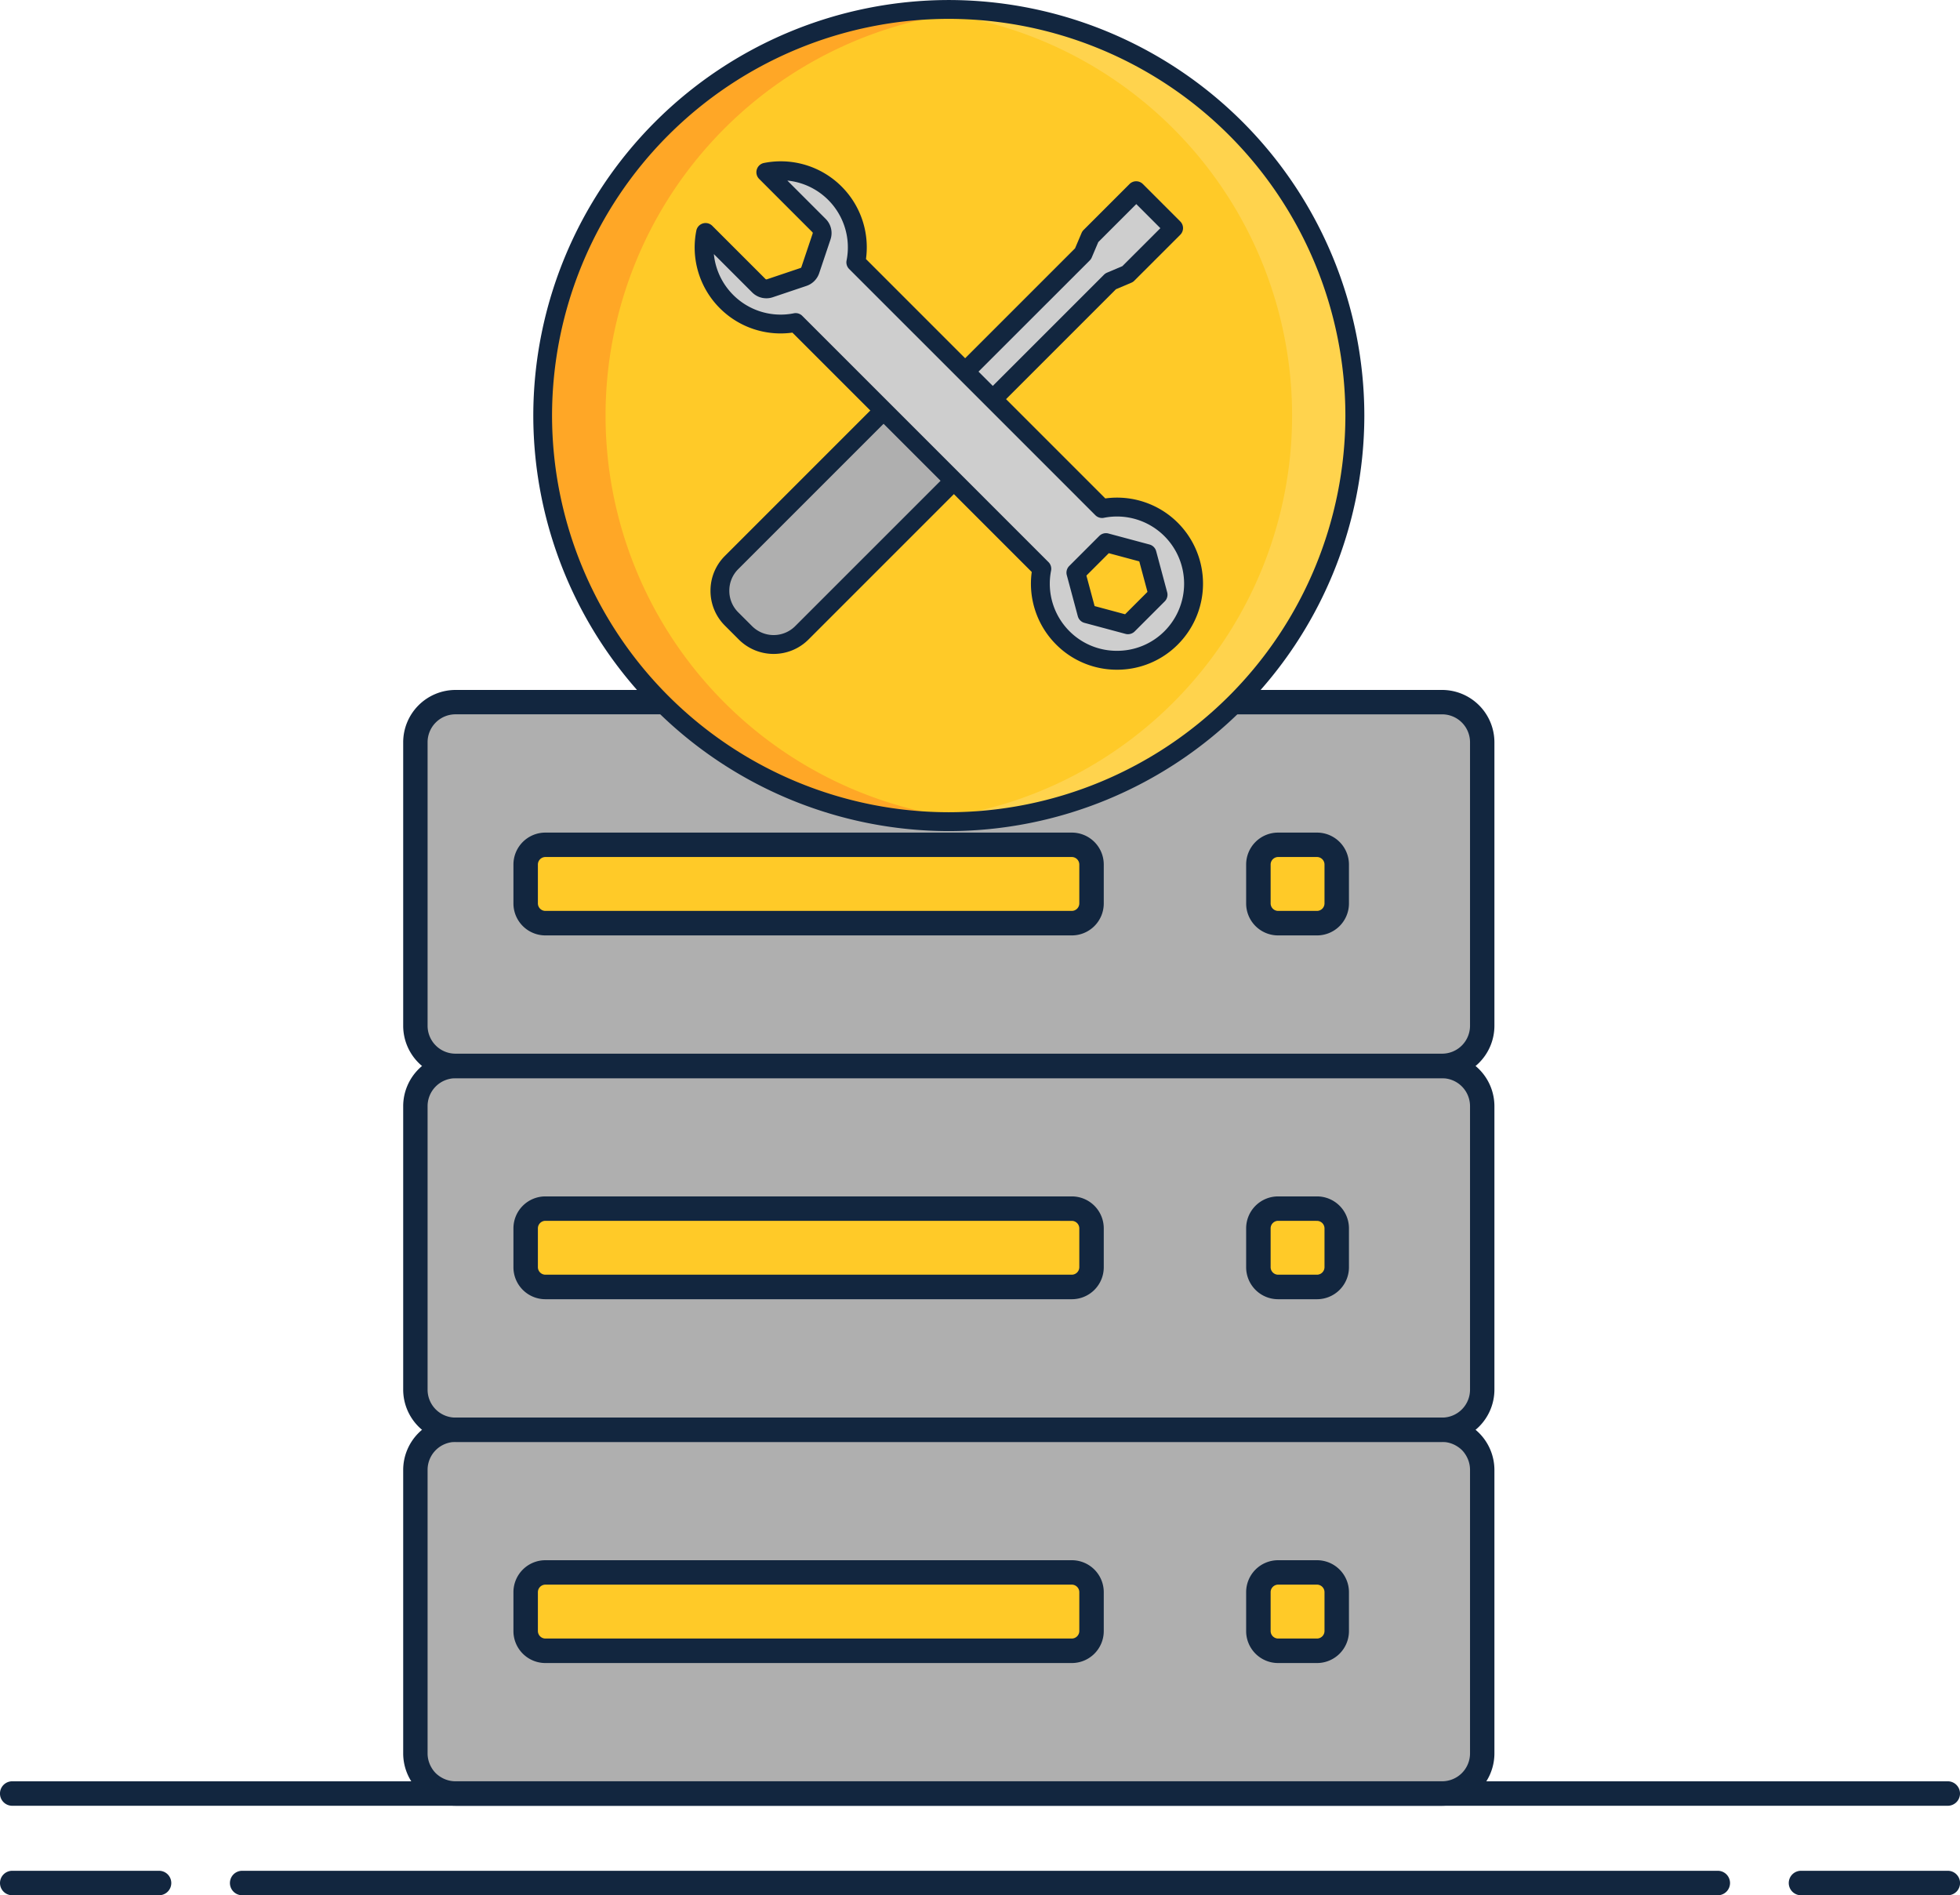 <svg xmlns="http://www.w3.org/2000/svg" width="90" height="87.024" viewBox="0 0 90 87.024">
  <g id="t1-ic6" transform="translate(1546.061 -1062.719)">
    <g id="Group_96425" data-name="Group 96425" transform="translate(-1546.061 1144.511)">
      <g id="Group_96422" data-name="Group 96422" transform="translate(0 4.109)">
        <g id="Group_96420" data-name="Group 96420">
          <path id="Path_142298" data-name="Path 142298" d="M-1538.758,1293.254h-6.741a.562.562,0,0,1-.562-.562.562.562,0,0,1,.562-.562h6.741a.562.562,0,0,1,.562.562A.562.562,0,0,1-1538.758,1293.254Z" transform="translate(1546.061 -1292.131)" fill="#12263f"/>
        </g>
        <g id="Group_96421" data-name="Group 96421" transform="translate(82.136)">
          <path id="Path_142299" data-name="Path 142299" d="M-1319.4,1293.254h-6.741a.562.562,0,0,1-.562-.562.562.562,0,0,1,.562-.562h6.741a.562.562,0,0,1,.562.562A.562.562,0,0,1-1319.4,1293.254Z" transform="translate(1326.704 -1292.131)" fill="#12263f"/>
        </g>
      </g>
      <g id="Group_96423" data-name="Group 96423" transform="translate(10.56 4.109)">
        <path id="Path_142300" data-name="Path 142300" d="M-1449.54,1293.254H-1517.3a.562.562,0,0,1-.562-.562.562.562,0,0,1,.562-.562h67.758a.562.562,0,0,1,.562.562A.562.562,0,0,1-1449.54,1293.254Z" transform="translate(1517.86 -1292.131)" fill="#12263f"/>
      </g>
      <g id="Group_96424" data-name="Group 96424" transform="translate(0 0)">
        <path id="Path_142301" data-name="Path 142301" d="M-1456.623,1282.281H-1545.5a.562.562,0,0,1-.562-.562.562.562,0,0,1,.562-.562h88.877a.562.562,0,0,1,.562.562A.562.562,0,0,1-1456.623,1282.281Z" transform="translate(1546.061 -1281.158)" fill="#12263f"/>
      </g>
    </g>
    <g id="Group_96453" data-name="Group 96453" transform="translate(-1527.55 1094.395)">
      <g id="Group_96427" data-name="Group 96427" transform="translate(0.562 17.267)">
        <g id="Group_96426" data-name="Group 96426">
          <rect id="Rectangle_8524" data-name="Rectangle 8524" width="48.99" height="16.705" rx="2" fill="#afafaf"/>
        </g>
      </g>
      <g id="Group_96429" data-name="Group 96429" transform="translate(0.562 33.972)">
        <g id="Group_96428" data-name="Group 96428">
          <rect id="Rectangle_8525" data-name="Rectangle 8525" width="48.99" height="16.705" rx="3" fill="#afafaf"/>
        </g>
      </g>
      <g id="Group_96431" data-name="Group 96431" transform="translate(0.562 0.562)">
        <g id="Group_96430" data-name="Group 96430">
          <rect id="Rectangle_8526" data-name="Rectangle 8526" width="48.99" height="16.705" rx="2" fill="#afafaf"/>
        </g>
      </g>
      <g id="Group_96433" data-name="Group 96433" transform="translate(0 0)">
        <g id="Group_96432" data-name="Group 96432">
          <path id="Path_142302" data-name="Path 142302" d="M-1448.913,1165.145h-45.307a2.406,2.406,0,0,1-2.4-2.4V1149.72a2.406,2.406,0,0,1,2.4-2.4h45.307a2.406,2.406,0,0,1,2.4,2.4v13.022A2.406,2.406,0,0,1-1448.913,1165.145Zm-45.307-16.706a1.282,1.282,0,0,0-1.28,1.28v13.022a1.282,1.282,0,0,0,1.28,1.28h45.307a1.282,1.282,0,0,0,1.28-1.28V1149.72a1.282,1.282,0,0,0-1.28-1.28Z" transform="translate(1496.623 -1147.316)" fill="#12263f"/>
        </g>
      </g>
      <g id="Group_96435" data-name="Group 96435" transform="translate(0 16.706)">
        <g id="Group_96434" data-name="Group 96434">
          <path id="Path_142303" data-name="Path 142303" d="M-1448.913,1209.759h-45.307a2.406,2.406,0,0,1-2.4-2.4v-13.021a2.406,2.406,0,0,1,2.4-2.4h45.307a2.406,2.406,0,0,1,2.4,2.4v13.021A2.406,2.406,0,0,1-1448.913,1209.759Zm-45.307-16.7a1.282,1.282,0,0,0-1.28,1.28v13.021a1.282,1.282,0,0,0,1.28,1.28h45.307a1.281,1.281,0,0,0,1.28-1.28v-13.021a1.281,1.281,0,0,0-1.28-1.28Z" transform="translate(1496.623 -1191.931)" fill="#12263f"/>
        </g>
      </g>
      <g id="Group_96437" data-name="Group 96437" transform="translate(0 33.41)">
        <g id="Group_96436" data-name="Group 96436">
          <path id="Path_142304" data-name="Path 142304" d="M-1448.913,1254.372h-45.307a2.406,2.406,0,0,1-2.4-2.4v-13.021a2.406,2.406,0,0,1,2.4-2.4h45.307a2.406,2.406,0,0,1,2.4,2.4v13.021A2.406,2.406,0,0,1-1448.913,1254.372Zm-45.307-16.705a1.282,1.282,0,0,0-1.28,1.28v13.021a1.282,1.282,0,0,0,1.28,1.28h45.307a1.281,1.281,0,0,0,1.28-1.28v-13.021a1.282,1.282,0,0,0-1.28-1.28Z" transform="translate(1496.623 -1236.544)" fill="#12263f"/>
        </g>
      </g>
      <g id="Group_96438" data-name="Group 96438" transform="translate(5.627 7.116)">
        <rect id="Rectangle_8527" data-name="Rectangle 8527" width="25.983" height="3.598" rx="1.799" fill="#ffca28"/>
      </g>
      <g id="Group_96439" data-name="Group 96439" transform="translate(5.627 23.821)">
        <rect id="Rectangle_8528" data-name="Rectangle 8528" width="25.983" height="3.598" rx="1.799" fill="#ffca28"/>
      </g>
      <g id="Group_96440" data-name="Group 96440" transform="translate(5.627 40.526)">
        <rect id="Rectangle_8529" data-name="Rectangle 8529" width="25.983" height="3.598" rx="1.799" fill="#ffca28"/>
      </g>
      <g id="Group_96441" data-name="Group 96441" transform="translate(5.065 6.554)">
        <path id="Path_142305" data-name="Path 142305" d="M-1457.455,1169.54h-24.175a1.468,1.468,0,0,1-1.466-1.466v-1.789a1.468,1.468,0,0,1,1.466-1.466h24.175a1.467,1.467,0,0,1,1.466,1.466v1.789A1.467,1.467,0,0,1-1457.455,1169.54Zm-24.175-3.6a.347.347,0,0,0-.343.343v1.789a.347.347,0,0,0,.343.343h24.175a.347.347,0,0,0,.343-.343v-1.789a.347.347,0,0,0-.343-.343Z" transform="translate(1483.096 -1164.819)" fill="#12263f"/>
      </g>
      <g id="Group_96442" data-name="Group 96442" transform="translate(5.065 23.259)">
        <path id="Path_142306" data-name="Path 142306" d="M-1457.455,1214.155h-24.175a1.468,1.468,0,0,1-1.466-1.466V1210.9a1.467,1.467,0,0,1,1.466-1.466h24.175a1.467,1.467,0,0,1,1.466,1.466v1.789A1.467,1.467,0,0,1-1457.455,1214.155Zm-24.175-3.6a.347.347,0,0,0-.343.343v1.789a.347.347,0,0,0,.343.342h24.175a.347.347,0,0,0,.343-.342V1210.9a.347.347,0,0,0-.343-.343Z" transform="translate(1483.096 -1209.434)" fill="#12263f"/>
      </g>
      <g id="Group_96443" data-name="Group 96443" transform="translate(5.065 39.964)">
        <path id="Path_142307" data-name="Path 142307" d="M-1457.455,1258.768h-24.175a1.468,1.468,0,0,1-1.466-1.466v-1.789a1.468,1.468,0,0,1,1.466-1.466h24.175a1.467,1.467,0,0,1,1.466,1.466v1.789A1.467,1.467,0,0,1-1457.455,1258.768Zm-24.175-3.6a.347.347,0,0,0-.343.343v1.789a.347.347,0,0,0,.343.343h24.175a.347.347,0,0,0,.343-.343v-1.789a.347.347,0,0,0-.343-.343Z" transform="translate(1483.096 -1254.047)" fill="#12263f"/>
      </g>
      <g id="Group_96446" data-name="Group 96446" transform="translate(38.71 6.554)">
        <g id="Group_96444" data-name="Group 96444" transform="translate(0.561 0.562)">
          <rect id="Rectangle_8530" data-name="Rectangle 8530" width="3.598" height="3.598" rx="1.799" fill="#ffca28"/>
        </g>
        <g id="Group_96445" data-name="Group 96445">
          <path id="Path_142308" data-name="Path 142308" d="M-1389.986,1169.54h-1.789a1.467,1.467,0,0,1-1.466-1.466v-1.789a1.467,1.467,0,0,1,1.466-1.466h1.789a1.468,1.468,0,0,1,1.466,1.466v1.789A1.468,1.468,0,0,1-1389.986,1169.54Zm-1.789-3.6a.347.347,0,0,0-.342.343v1.789a.347.347,0,0,0,.342.343h1.789a.347.347,0,0,0,.343-.343v-1.789a.347.347,0,0,0-.343-.343Z" transform="translate(1393.241 -1164.819)" fill="#12263f"/>
        </g>
      </g>
      <g id="Group_96449" data-name="Group 96449" transform="translate(38.71 23.259)">
        <g id="Group_96447" data-name="Group 96447" transform="translate(0.561 0.561)">
          <rect id="Rectangle_8531" data-name="Rectangle 8531" width="3.598" height="3.598" rx="1.799" fill="#ffca28"/>
        </g>
        <g id="Group_96448" data-name="Group 96448">
          <path id="Path_142309" data-name="Path 142309" d="M-1389.986,1214.155h-1.789a1.467,1.467,0,0,1-1.466-1.466V1210.9a1.467,1.467,0,0,1,1.466-1.466h1.789a1.468,1.468,0,0,1,1.466,1.466v1.789A1.468,1.468,0,0,1-1389.986,1214.155Zm-1.789-3.6a.347.347,0,0,0-.342.343v1.789a.347.347,0,0,0,.342.342h1.789a.347.347,0,0,0,.343-.342V1210.9a.347.347,0,0,0-.343-.343Z" transform="translate(1393.241 -1209.434)" fill="#12263f"/>
        </g>
      </g>
      <g id="Group_96452" data-name="Group 96452" transform="translate(38.71 39.964)">
        <g id="Group_96450" data-name="Group 96450" transform="translate(0.561 0.562)">
          <rect id="Rectangle_8532" data-name="Rectangle 8532" width="3.598" height="3.598" rx="1.799" fill="#ffca28"/>
        </g>
        <g id="Group_96451" data-name="Group 96451">
          <path id="Path_142310" data-name="Path 142310" d="M-1389.986,1258.768h-1.789a1.467,1.467,0,0,1-1.466-1.466v-1.789a1.467,1.467,0,0,1,1.466-1.466h1.789a1.468,1.468,0,0,1,1.466,1.466v1.789A1.468,1.468,0,0,1-1389.986,1258.768Zm-1.789-3.6a.347.347,0,0,0-.342.343v1.789a.347.347,0,0,0,.342.343h1.789a.347.347,0,0,0,.343-.343v-1.789a.347.347,0,0,0-.343-.343Z" transform="translate(1393.241 -1254.047)" fill="#12263f"/>
        </g>
      </g>
    </g>
    <g id="Group_96454" data-name="Group 96454" transform="translate(-1521.14 1063.152)">
      <circle id="Ellipse_4353" data-name="Ellipse 4353" cx="18.647" cy="18.647" r="18.647" transform="translate(0 0)" fill="#ffca28"/>
    </g>
    <g id="Group_96456" data-name="Group 96456" transform="translate(-1521.14 1063.152)">
      <g id="Group_96455" data-name="Group 96455" transform="translate(0 0)">
        <path id="Path_142311" data-name="Path 142311" d="M-1476.62,1082.522a18.645,18.645,0,0,1,17.2-18.586c-.477-.036-.957-.061-1.442-.061a18.647,18.647,0,0,0-18.647,18.647,18.647,18.647,0,0,0,18.647,18.647c.486,0,.966-.024,1.442-.061A18.645,18.645,0,0,1-1476.62,1082.522Z" transform="translate(1479.505 -1063.875)" fill="#ffa726"/>
      </g>
    </g>
    <g id="Group_96458" data-name="Group 96458" transform="translate(-1503.935 1063.152)">
      <g id="Group_96457" data-name="Group 96457" transform="translate(0 0)">
        <path id="Path_142312" data-name="Path 142312" d="M-1416.352,1082.522a18.645,18.645,0,0,0-17.2-18.586c.477-.036.957-.061,1.443-.061a18.647,18.647,0,0,1,18.647,18.647,18.647,18.647,0,0,1-18.647,18.647c-.486,0-.966-.024-1.443-.061A18.644,18.644,0,0,0-1416.352,1082.522Z" transform="translate(1433.557 -1063.875)" fill="#ffd34d"/>
      </g>
    </g>
    <g id="Group_96459" data-name="Group 96459" transform="translate(-1521.573 1062.719)">
      <path id="Path_142313" data-name="Path 142313" d="M-1461.581,1100.88a19.1,19.1,0,0,1-19.08-19.08,19.1,19.1,0,0,1,19.08-19.08,19.1,19.1,0,0,1,19.08,19.08A19.1,19.1,0,0,1-1461.581,1100.88Zm0-37.295A18.235,18.235,0,0,0-1479.8,1081.8a18.235,18.235,0,0,0,18.214,18.214,18.235,18.235,0,0,0,18.215-18.214A18.236,18.236,0,0,0-1461.581,1063.585Z" transform="translate(1480.661 -1062.719)" fill="#12263f"/>
    </g>
    <g id="Group_96468" data-name="Group 96468" transform="translate(-1514.164 1070.128)">
      <g id="Group_96460" data-name="Group 96460" transform="translate(9.309 1.346)">
        <path id="Path_142314" data-name="Path 142314" d="M-1424.186,1086.962l-.859-.859-2.11,2.109-.335.784h0l-8.524,8.524,1.269,1.269,8.524-8.524.784-.335,2.11-2.109Z" transform="translate(1436.014 -1086.103)" fill="#cecece"/>
      </g>
      <g id="Group_96461" data-name="Group 96461" transform="translate(8.876 0.913)">
        <path id="Path_142315" data-name="Path 142315" d="M-1435.468,1098.5a.432.432,0,0,1-.306-.127l-1.269-1.269a.433.433,0,0,1-.127-.306.433.433,0,0,1,.127-.306l8.465-8.465.3-.707a.434.434,0,0,1,.092-.136l2.109-2.109a.433.433,0,0,1,.612,0l.859.859h0l.859.859a.432.432,0,0,1,0,.612l-2.11,2.109a.424.424,0,0,1-.136.092l-.707.3-8.465,8.465A.432.432,0,0,1-1435.468,1098.5Zm-.657-1.7.657.657,8.219-8.219a.435.435,0,0,1,.136-.092l.707-.3,1.745-1.744-1.106-1.106-1.745,1.745-.3.707a.424.424,0,0,1-.092.136Z" transform="translate(1437.17 -1084.947)" fill="#12263f"/>
      </g>
      <g id="Group_96462" data-name="Group 96462" transform="translate(0.398 9.632)">
        <rect id="Rectangle_8533" data-name="Rectangle 8533" width="4.566" height="14.26" rx="2.283" transform="translate(10.083) rotate(45)" fill="#afafaf"/>
      </g>
      <g id="Group_96463" data-name="Group 96463" transform="translate(0.726 9.959)">
        <path id="Path_142316" data-name="Path 142316" d="M-1456.034,1121.762a2.258,2.258,0,0,1-1.6-.662l-.638-.638a2.249,2.249,0,0,1-.661-1.6,2.248,2.248,0,0,1,.661-1.6l7.493-7.493a2.267,2.267,0,0,1,3.2,0l.638.639a2.248,2.248,0,0,1,.661,1.6,2.248,2.248,0,0,1-.661,1.6l-7.493,7.493A2.258,2.258,0,0,1-1456.034,1121.762Zm6.854-11.793a1.394,1.394,0,0,0-.989.409l-7.493,7.493a1.39,1.39,0,0,0-.407.989,1.389,1.389,0,0,0,.407.989l.639.638a1.4,1.4,0,0,0,1.978,0l7.493-7.493a1.388,1.388,0,0,0,.407-.989,1.388,1.388,0,0,0-.407-.989h0l-.639-.639A1.393,1.393,0,0,0-1449.18,1109.969Z" transform="translate(1458.935 -1109.104)" fill="#12263f"/>
      </g>
      <g id="Group_96465" data-name="Group 96465" transform="translate(0.433 0.433)">
        <g id="Group_96464" data-name="Group 96464">
          <path id="Path_142317" data-name="Path 142317" d="M-1441.445,1099.172l-11.305-11.305a3.513,3.513,0,0,0-.963-3.173,3.514,3.514,0,0,0-3.173-.963l2.445,2.445a.491.491,0,0,1,.118.5l-.521,1.549a.491.491,0,0,1-.309.309l-1.548.52a.491.491,0,0,1-.5-.118l-2.445-2.445a3.514,3.514,0,0,0,.963,3.173,3.515,3.515,0,0,0,3.173.963l11.305,11.305a3.514,3.514,0,0,0,.963,3.173,3.517,3.517,0,0,0,4.974,0,3.518,3.518,0,0,0,0-4.975A3.514,3.514,0,0,0-1441.445,1099.172Zm2.573,3.955-1.381,1.381-1.887-.505-.505-1.887,1.381-1.381,1.887.505Z" transform="translate(1459.718 -1083.663)" fill="#cecece"/>
        </g>
      </g>
      <g id="Group_96467" data-name="Group 96467" transform="translate(0)">
        <g id="Group_96466" data-name="Group 96466">
          <path id="Path_142318" data-name="Path 142318" d="M-1441.483,1105.849a3.925,3.925,0,0,1-2.793-1.157,3.947,3.947,0,0,1-1.12-3.331l-10.99-10.99a3.944,3.944,0,0,1-3.331-1.12,3.946,3.946,0,0,1-1.081-3.563.433.433,0,0,1,.3-.33.435.435,0,0,1,.432.108l2.445,2.444a.059.059,0,0,0,.061.014l1.548-.521a.06.06,0,0,0,.037-.037l.52-1.548a.057.057,0,0,0-.014-.06l-2.444-2.445a.433.433,0,0,1-.108-.432.433.433,0,0,1,.33-.3,3.947,3.947,0,0,1,3.563,1.081,3.946,3.946,0,0,1,1.12,3.331l10.99,10.991a3.95,3.95,0,0,1,3.331,1.12,3.955,3.955,0,0,1,0,5.587A3.925,3.925,0,0,1-1441.483,1105.849Zm-14.755-16.374a.432.432,0,0,1,.306.127l11.305,11.306a.432.432,0,0,1,.119.39,3.083,3.083,0,0,0,.844,2.783,3.065,3.065,0,0,0,2.181.9,3.065,3.065,0,0,0,2.181-.9,3.088,3.088,0,0,0,0-4.363,3.082,3.082,0,0,0-2.783-.844.436.436,0,0,1-.39-.119l-11.305-11.305a.433.433,0,0,1-.119-.39,3.083,3.083,0,0,0-.844-2.783,3.082,3.082,0,0,0-1.875-.888l1.758,1.758a.919.919,0,0,1,.223.948l-.52,1.548a.929.929,0,0,1-.582.582l-1.548.521a.921.921,0,0,1-.948-.223l-1.758-1.758a3.08,3.08,0,0,0,.888,1.875,3.08,3.08,0,0,0,2.783.844A.428.428,0,0,1-1456.238,1089.475Zm15.261,14.744a.44.44,0,0,1-.112-.015l-1.886-.506a.432.432,0,0,1-.306-.306l-.506-1.887a.433.433,0,0,1,.112-.418l1.381-1.381a.435.435,0,0,1,.418-.112l1.887.506a.432.432,0,0,1,.306.306l.506,1.887a.433.433,0,0,1-.112.418l-1.381,1.381A.433.433,0,0,1-1440.977,1104.218Zm-1.533-1.292,1.4.376,1.028-1.028-.376-1.4-1.4-.376-1.028,1.028Z" transform="translate(1460.875 -1082.507)" fill="#12263f"/>
        </g>
      </g>
    </g>
  </g>
</svg>
